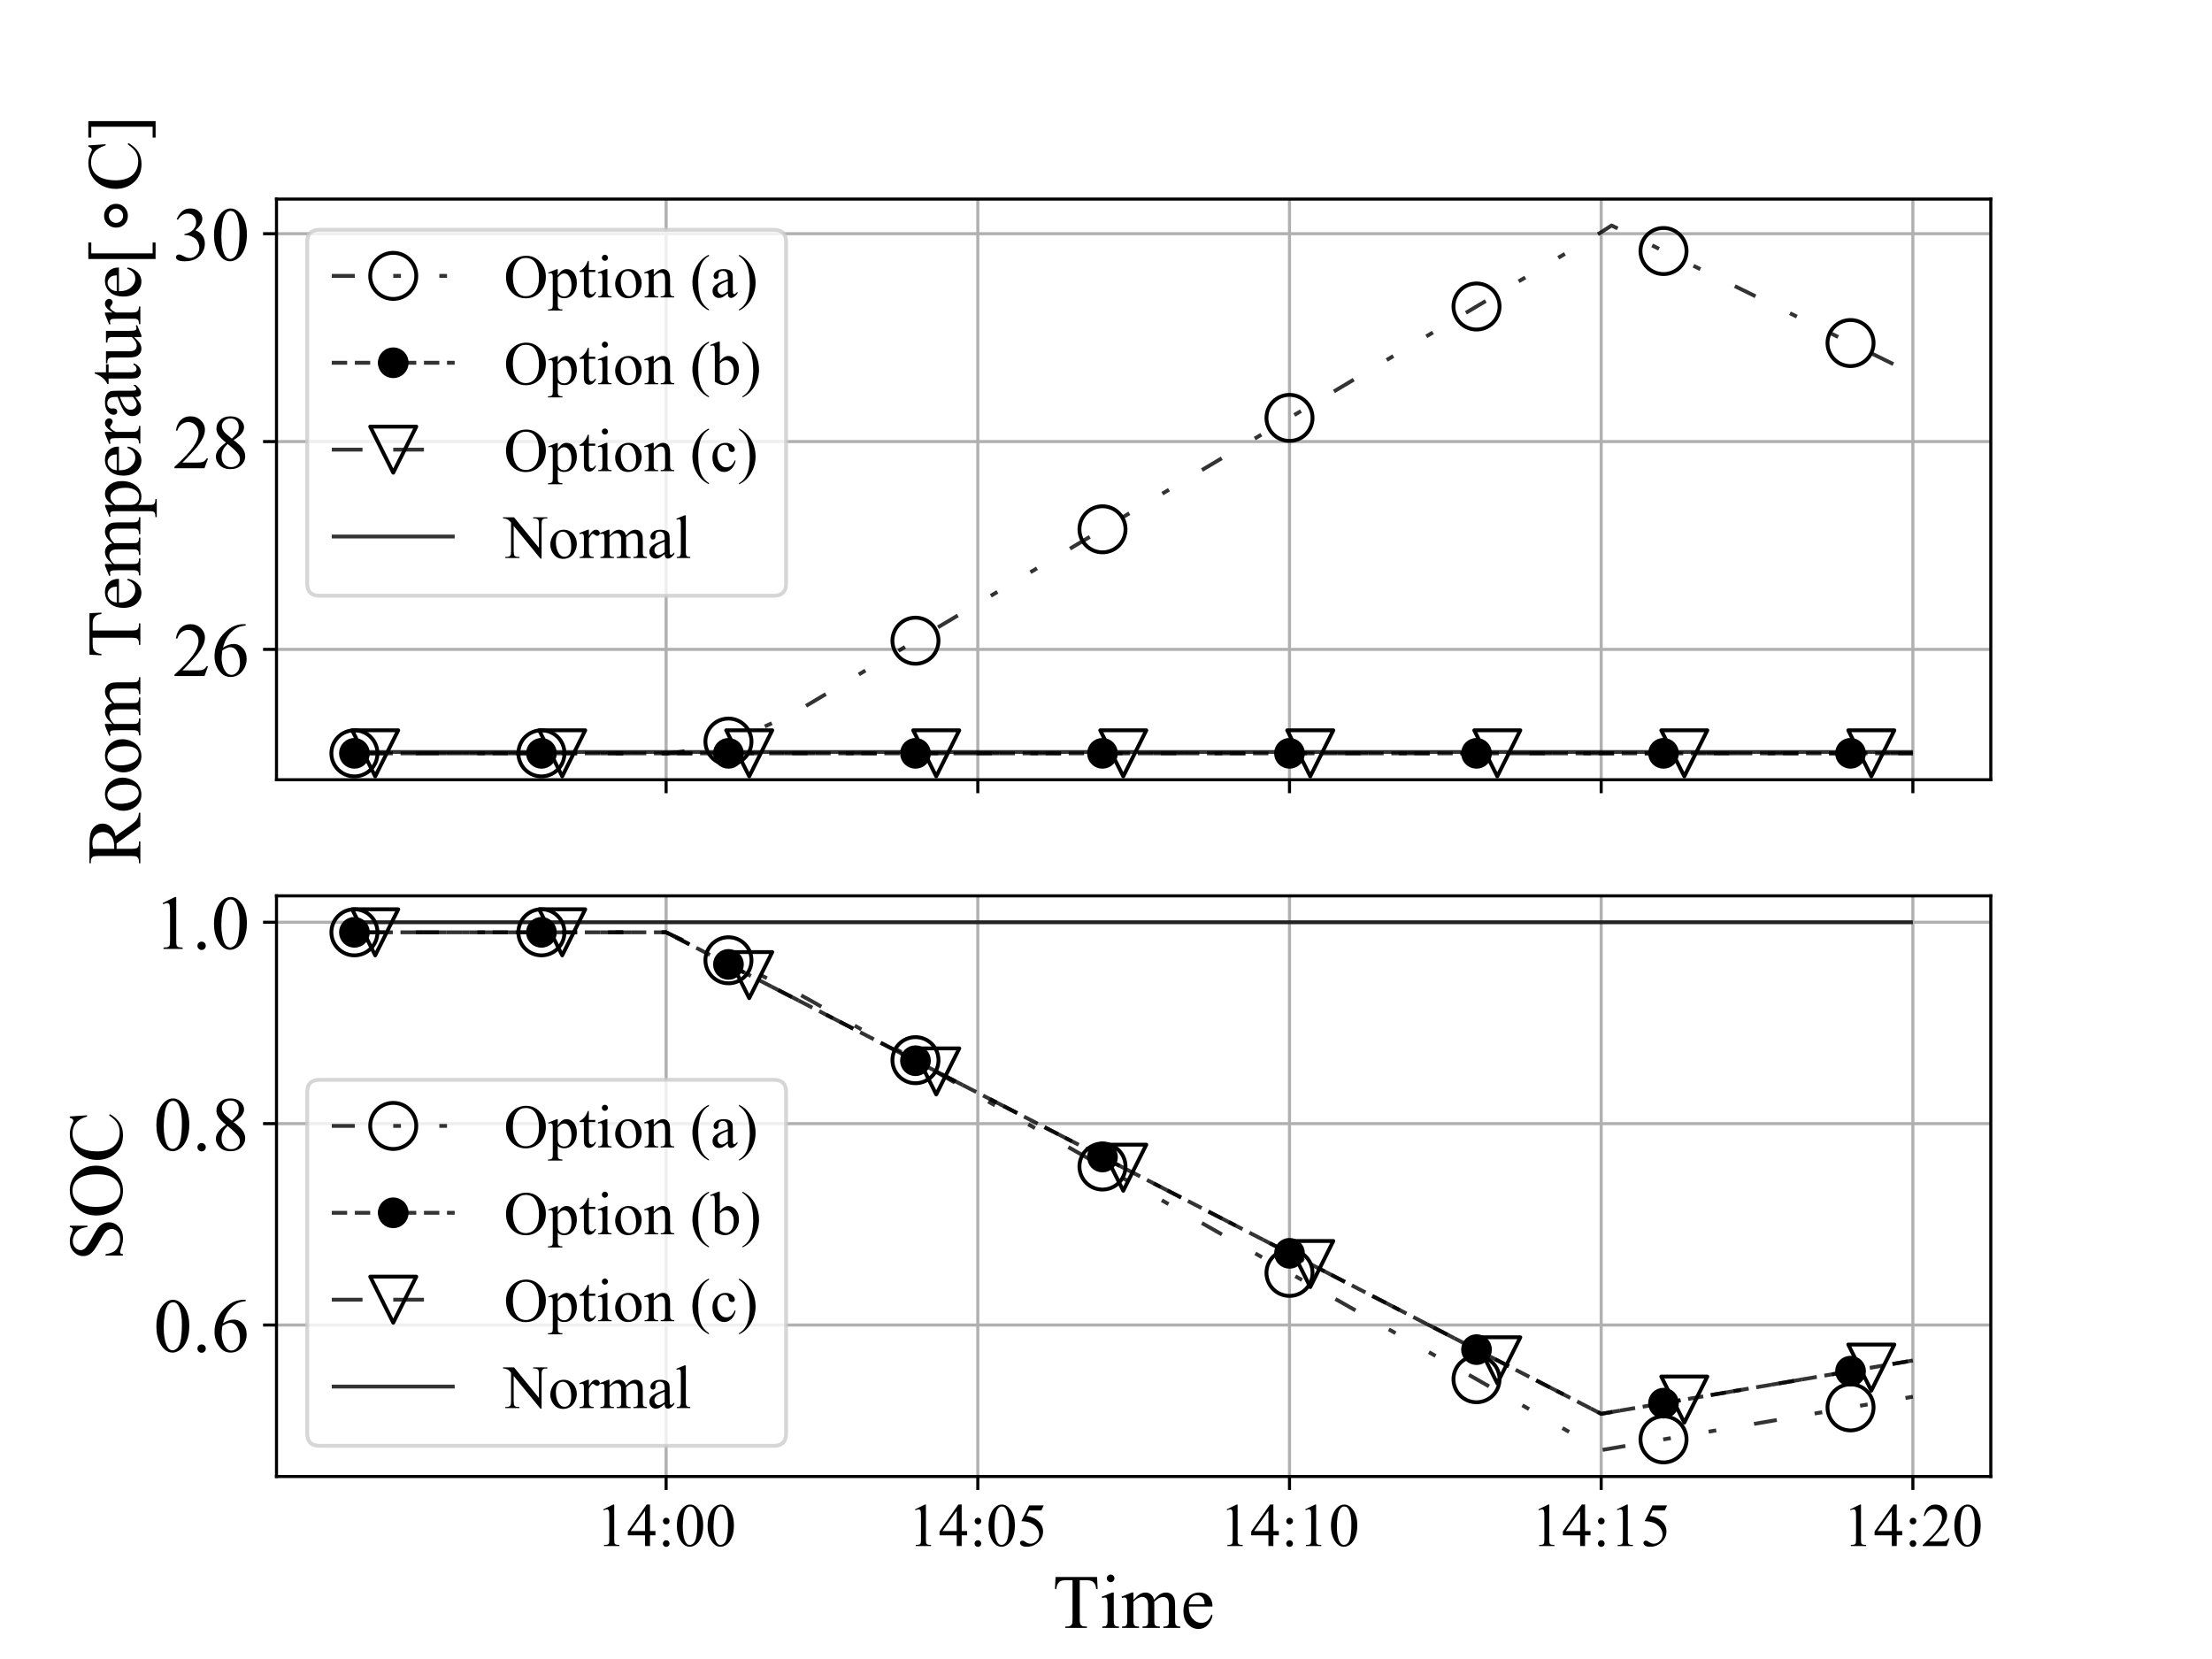 <?xml version="1.0" encoding="utf-8" standalone="no"?>
<!DOCTYPE svg PUBLIC "-//W3C//DTD SVG 1.1//EN"
  "http://www.w3.org/Graphics/SVG/1.1/DTD/svg11.dtd">
<!-- Created with matplotlib (http://matplotlib.org/) -->
<svg height="432pt" version="1.1" viewBox="0 0 576 432" width="576pt" xmlns="http://www.w3.org/2000/svg" xmlns:xlink="http://www.w3.org/1999/xlink">
 <defs>
  <style type="text/css">
*{stroke-linecap:butt;stroke-linejoin:round;}
  </style>
 </defs>
 <g id="figure_1">
  <g id="patch_1">
   <path d="M 0 432 
L 576 432 
L 576 0 
L 0 0 
z
" style="fill:#ffffff;"/>
  </g>
  <g id="axes_1">
   <g id="patch_2">
    <path d="M 72 203.04 
L 518.4 203.04 
L 518.4 51.84 
L 72 51.84 
z
" style="fill:#ffffff;"/>
   </g>
   <g id="matplotlib.axis_1">
    <g id="xtick_1">
     <g id="line2d_1">
      <path clip-path="url(#pa4e030d61c)" d="M 173.455 203.04 
L 173.455 51.84 
" style="fill:none;stroke:#b0b0b0;stroke-linecap:square;stroke-width:0.8;"/>
     </g>
     <g id="line2d_2">
      <defs>
       <path d="M 0 0 
L 0 3.5 
" id="medf271d3ea" style="stroke:#000000;stroke-width:0.8;"/>
      </defs>
      <g>
       <use style="stroke:#000000;stroke-width:0.8;" x="173.455" xlink:href="#medf271d3ea" y="203.04"/>
      </g>
     </g>
    </g>
    <g id="xtick_2">
     <g id="line2d_3">
      <path clip-path="url(#pa4e030d61c)" d="M 254.618 203.04 
L 254.618 51.84 
" style="fill:none;stroke:#b0b0b0;stroke-linecap:square;stroke-width:0.8;"/>
     </g>
     <g id="line2d_4">
      <g>
       <use style="stroke:#000000;stroke-width:0.8;" x="254.618" xlink:href="#medf271d3ea" y="203.04"/>
      </g>
     </g>
    </g>
    <g id="xtick_3">
     <g id="line2d_5">
      <path clip-path="url(#pa4e030d61c)" d="M 335.782 203.04 
L 335.782 51.84 
" style="fill:none;stroke:#b0b0b0;stroke-linecap:square;stroke-width:0.8;"/>
     </g>
     <g id="line2d_6">
      <g>
       <use style="stroke:#000000;stroke-width:0.8;" x="335.782" xlink:href="#medf271d3ea" y="203.04"/>
      </g>
     </g>
    </g>
    <g id="xtick_4">
     <g id="line2d_7">
      <path clip-path="url(#pa4e030d61c)" d="M 416.945 203.04 
L 416.945 51.84 
" style="fill:none;stroke:#b0b0b0;stroke-linecap:square;stroke-width:0.8;"/>
     </g>
     <g id="line2d_8">
      <g>
       <use style="stroke:#000000;stroke-width:0.8;" x="416.945" xlink:href="#medf271d3ea" y="203.04"/>
      </g>
     </g>
    </g>
    <g id="xtick_5">
     <g id="line2d_9">
      <path clip-path="url(#pa4e030d61c)" d="M 498.109 203.04 
L 498.109 51.84 
" style="fill:none;stroke:#b0b0b0;stroke-linecap:square;stroke-width:0.8;"/>
     </g>
     <g id="line2d_10">
      <g>
       <use style="stroke:#000000;stroke-width:0.8;" x="498.109" xlink:href="#medf271d3ea" y="203.04"/>
      </g>
     </g>
    </g>
   </g>
   <g id="matplotlib.axis_2">
    <g id="ytick_1">
     <g id="line2d_11">
      <path clip-path="url(#pa4e030d61c)" d="M 72 169.104 
L 518.4 169.104 
" style="fill:none;stroke:#b0b0b0;stroke-linecap:square;stroke-width:0.8;"/>
     </g>
     <g id="line2d_12">
      <defs>
       <path d="M 0 0 
L -3.5 0 
" id="me76193cc22" style="stroke:#000000;stroke-width:0.8;"/>
      </defs>
      <g>
       <use style="stroke:#000000;stroke-width:0.8;" x="72" xlink:href="#me76193cc22" y="169.104"/>
      </g>
     </g>
     <g id="text_1">
      <!-- 26 -->
      <defs>
       <path d="M 45.844 12.75 
L 41.219 0 
L 2.156 0 
L 2.156 1.812 
Q 19.391 17.531 26.422 27.484 
Q 33.453 37.453 33.453 45.703 
Q 33.453 52 29.594 56.047 
Q 25.734 60.109 20.359 60.109 
Q 15.484 60.109 11.594 57.25 
Q 7.719 54.391 5.859 48.875 
L 4.047 48.875 
Q 5.281 57.906 10.328 62.734 
Q 15.375 67.578 22.953 67.578 
Q 31 67.578 36.391 62.406 
Q 41.797 57.234 41.797 50.203 
Q 41.797 45.172 39.453 40.141 
Q 35.844 32.234 27.734 23.391 
Q 15.578 10.109 12.547 7.375 
L 29.828 7.375 
Q 35.109 7.375 37.234 7.766 
Q 39.359 8.156 41.062 9.344 
Q 42.781 10.547 44.047 12.75 
z
" id="TimesNewRomanPSMT-32"/>
       <path d="M 44.828 67.578 
L 44.828 65.766 
Q 38.375 65.141 34.297 63.203 
Q 30.219 61.281 26.234 57.328 
Q 22.266 53.375 19.656 48.516 
Q 17.047 43.656 15.281 36.969 
Q 22.312 41.797 29.391 41.797 
Q 36.188 41.797 41.156 36.328 
Q 46.141 30.859 46.141 22.266 
Q 46.141 13.969 41.109 7.125 
Q 35.062 -1.172 25.094 -1.172 
Q 18.312 -1.172 13.578 3.328 
Q 4.297 12.062 4.297 25.984 
Q 4.297 34.859 7.859 42.859 
Q 11.422 50.875 18.031 57.078 
Q 24.656 63.281 30.703 65.422 
Q 36.766 67.578 42 67.578 
z
M 14.453 33.406 
Q 13.578 26.812 13.578 22.75 
Q 13.578 18.062 15.312 12.562 
Q 17.047 7.078 20.453 3.859 
Q 22.953 1.562 26.516 1.562 
Q 30.766 1.562 34.109 5.562 
Q 37.453 9.578 37.453 17 
Q 37.453 25.344 34.125 31.438 
Q 30.812 37.547 24.703 37.547 
Q 22.859 37.547 20.734 36.766 
Q 18.609 35.984 14.453 33.406 
" id="TimesNewRomanPSMT-36"/>
      </defs>
      <g transform="translate(45 176.048)scale(0.2 -0.2)">
       <use xlink:href="#TimesNewRomanPSMT-32"/>
       <use x="50" xlink:href="#TimesNewRomanPSMT-36"/>
      </g>
     </g>
    </g>
    <g id="ytick_2">
     <g id="line2d_13">
      <path clip-path="url(#pa4e030d61c)" d="M 72 114.98 
L 518.4 114.98 
" style="fill:none;stroke:#b0b0b0;stroke-linecap:square;stroke-width:0.8;"/>
     </g>
     <g id="line2d_14">
      <g>
       <use style="stroke:#000000;stroke-width:0.8;" x="72" xlink:href="#me76193cc22" y="114.98"/>
      </g>
     </g>
     <g id="text_2">
      <!-- 28 -->
      <defs>
       <path d="M 19.188 33.344 
Q 11.328 39.797 9.047 43.703 
Q 6.781 47.609 6.781 51.812 
Q 6.781 58.25 11.766 62.906 
Q 16.75 67.578 25 67.578 
Q 33.016 67.578 37.891 63.234 
Q 42.781 58.891 42.781 53.328 
Q 42.781 49.609 40.141 45.75 
Q 37.5 41.891 29.156 36.672 
Q 37.75 30.031 40.531 26.219 
Q 44.234 21.234 44.234 15.719 
Q 44.234 8.734 38.906 3.781 
Q 33.594 -1.172 24.953 -1.172 
Q 15.531 -1.172 10.25 4.734 
Q 6.062 9.469 6.062 15.094 
Q 6.062 19.484 9.016 23.797 
Q 11.969 28.125 19.188 33.344 
M 26.859 38.578 
Q 32.719 43.844 34.281 46.891 
Q 35.844 49.953 35.844 53.812 
Q 35.844 58.938 32.953 61.844 
Q 30.078 64.75 25.094 64.75 
Q 20.125 64.75 17 61.859 
Q 13.875 58.984 13.875 55.125 
Q 13.875 52.594 15.156 50.047 
Q 16.453 47.516 18.844 45.219 
z
M 21.484 31.5 
Q 17.438 28.078 15.484 24.047 
Q 13.531 20.016 13.531 15.328 
Q 13.531 9.031 16.969 5.25 
Q 20.406 1.469 25.734 1.469 
Q 31 1.469 34.172 4.438 
Q 37.359 7.422 37.359 11.672 
Q 37.359 15.188 35.5 17.969 
Q 32.031 23.141 21.484 31.5 
" id="TimesNewRomanPSMT-38"/>
      </defs>
      <g transform="translate(45 121.924)scale(0.2 -0.2)">
       <use xlink:href="#TimesNewRomanPSMT-32"/>
       <use x="50" xlink:href="#TimesNewRomanPSMT-38"/>
      </g>
     </g>
    </g>
    <g id="ytick_3">
     <g id="line2d_15">
      <path clip-path="url(#pa4e030d61c)" d="M 72 60.856 
L 518.4 60.856 
" style="fill:none;stroke:#b0b0b0;stroke-linecap:square;stroke-width:0.8;"/>
     </g>
     <g id="line2d_16">
      <g>
       <use style="stroke:#000000;stroke-width:0.8;" x="72" xlink:href="#me76193cc22" y="60.856"/>
      </g>
     </g>
     <g id="text_3">
      <!-- 30 -->
      <defs>
       <path d="M 5.078 53.609 
Q 7.906 60.297 12.219 63.938 
Q 16.547 67.578 23 67.578 
Q 30.953 67.578 35.203 62.406 
Q 38.422 58.547 38.422 54.156 
Q 38.422 46.922 29.344 39.203 
Q 35.453 36.812 38.578 32.375 
Q 41.703 27.938 41.703 21.922 
Q 41.703 13.328 36.234 7.031 
Q 29.109 -1.172 15.578 -1.172 
Q 8.891 -1.172 6.469 0.484 
Q 4.047 2.156 4.047 4.047 
Q 4.047 5.469 5.188 6.547 
Q 6.344 7.625 7.953 7.625 
Q 9.188 7.625 10.453 7.234 
Q 11.281 6.984 14.203 5.438 
Q 17.141 3.906 18.266 3.609 
Q 20.062 3.078 22.125 3.078 
Q 27.094 3.078 30.781 6.938 
Q 34.469 10.797 34.469 16.062 
Q 34.469 19.922 32.766 23.578 
Q 31.5 26.312 29.984 27.734 
Q 27.875 29.688 24.219 31.266 
Q 20.562 32.859 16.75 32.859 
L 15.188 32.859 
L 15.188 34.328 
Q 19.047 34.812 22.922 37.109 
Q 26.812 39.406 28.562 42.625 
Q 30.328 45.844 30.328 49.703 
Q 30.328 54.734 27.172 57.828 
Q 24.031 60.938 19.344 60.938 
Q 11.766 60.938 6.688 52.828 
z
" id="TimesNewRomanPSMT-33"/>
       <path d="M 3.609 32.719 
Q 3.609 44.047 7.031 52.219 
Q 10.453 60.406 16.109 64.406 
Q 20.516 67.578 25.203 67.578 
Q 32.812 67.578 38.875 59.812 
Q 46.438 50.203 46.438 33.734 
Q 46.438 22.219 43.109 14.156 
Q 39.797 6.109 34.641 2.469 
Q 29.5 -1.172 24.703 -1.172 
Q 15.234 -1.172 8.938 10.016 
Q 3.609 19.438 3.609 32.719 
M 13.188 31.5 
Q 13.188 17.828 16.547 9.188 
Q 19.344 1.906 24.859 1.906 
Q 27.484 1.906 30.312 4.266 
Q 33.156 6.641 34.625 12.203 
Q 36.859 20.609 36.859 35.891 
Q 36.859 47.219 34.516 54.781 
Q 32.766 60.406 29.984 62.75 
Q 27.984 64.359 25.141 64.359 
Q 21.828 64.359 19.234 61.375 
Q 15.719 57.328 14.453 48.625 
Q 13.188 39.938 13.188 31.5 
" id="TimesNewRomanPSMT-30"/>
      </defs>
      <g transform="translate(45 67.799)scale(0.2 -0.2)">
       <use xlink:href="#TimesNewRomanPSMT-33"/>
       <use x="50" xlink:href="#TimesNewRomanPSMT-30"/>
      </g>
     </g>
    </g>
    <g id="text_4">
     <!-- Room Temperature[$\circ$C] -->
     <defs>
      <path d="M 67.578 0 
L 49.906 0 
L 27.484 30.953 
Q 25 30.859 23.438 30.859 
Q 22.797 30.859 22.062 30.875 
Q 21.344 30.906 20.562 30.953 
L 20.562 11.719 
Q 20.562 5.469 21.922 3.953 
Q 23.781 1.812 27.484 1.812 
L 30.078 1.812 
L 30.078 0 
L 1.703 0 
L 1.703 1.812 
L 4.203 1.812 
Q 8.406 1.812 10.203 4.547 
Q 11.234 6.062 11.234 11.719 
L 11.234 54.5 
Q 11.234 60.75 9.859 62.25 
Q 7.953 64.406 4.203 64.406 
L 1.703 64.406 
L 1.703 66.219 
L 25.828 66.219 
Q 36.375 66.219 41.375 64.672 
Q 46.391 63.141 49.875 59.016 
Q 53.375 54.891 53.375 49.172 
Q 53.375 43.062 49.391 38.562 
Q 45.406 34.078 37.062 32.234 
L 50.734 13.234 
Q 55.422 6.688 58.781 4.531 
Q 62.156 2.391 67.578 1.812 
z
M 20.562 34.031 
Q 21.484 34.031 22.172 34 
Q 22.859 33.984 23.297 33.984 
Q 32.766 33.984 37.578 38.078 
Q 42.391 42.188 42.391 48.531 
Q 42.391 54.734 38.5 58.609 
Q 34.625 62.5 28.219 62.5 
Q 25.391 62.5 20.562 61.578 
z
" id="TimesNewRomanPSMT-52"/>
      <path d="M 25 46.047 
Q 35.156 46.047 41.312 38.328 
Q 46.531 31.734 46.531 23.188 
Q 46.531 17.188 43.641 11.031 
Q 40.766 4.891 35.719 1.75 
Q 30.672 -1.375 24.469 -1.375 
Q 14.359 -1.375 8.406 6.688 
Q 3.375 13.484 3.375 21.922 
Q 3.375 28.078 6.422 34.156 
Q 9.469 40.234 14.453 43.141 
Q 19.438 46.047 25 46.047 
M 23.484 42.875 
Q 20.906 42.875 18.281 41.328 
Q 15.672 39.797 14.062 35.938 
Q 12.453 32.078 12.453 26.031 
Q 12.453 16.266 16.328 9.172 
Q 20.219 2.094 26.562 2.094 
Q 31.297 2.094 34.375 6 
Q 37.453 9.906 37.453 19.438 
Q 37.453 31.344 32.328 38.188 
Q 28.859 42.875 23.484 42.875 
" id="TimesNewRomanPSMT-6f"/>
      <path d="M 16.406 36.531 
Q 21.297 41.406 22.172 42.141 
Q 24.359 44 26.891 45.016 
Q 29.438 46.047 31.938 46.047 
Q 36.141 46.047 39.156 43.594 
Q 42.188 41.156 43.219 36.531 
Q 48.25 42.391 51.703 44.219 
Q 55.172 46.047 58.844 46.047 
Q 62.406 46.047 65.156 44.219 
Q 67.922 42.391 69.531 38.234 
Q 70.609 35.406 70.609 29.344 
L 70.609 10.109 
Q 70.609 5.906 71.234 4.344 
Q 71.734 3.266 73.047 2.516 
Q 74.359 1.766 77.344 1.766 
L 77.344 0 
L 55.281 0 
L 55.281 1.766 
L 56.203 1.766 
Q 59.078 1.766 60.688 2.875 
Q 61.812 3.656 62.312 5.375 
Q 62.5 6.203 62.5 10.109 
L 62.5 29.344 
Q 62.5 34.812 61.188 37.062 
Q 59.281 40.188 55.078 40.188 
Q 52.484 40.188 49.875 38.891 
Q 47.266 37.594 43.562 34.078 
L 43.453 33.547 
L 43.562 31.453 
L 43.562 10.109 
Q 43.562 5.516 44.062 4.391 
Q 44.578 3.266 45.984 2.516 
Q 47.406 1.766 50.828 1.766 
L 50.828 0 
L 28.219 0 
L 28.219 1.766 
Q 31.938 1.766 33.328 2.641 
Q 34.719 3.516 35.25 5.281 
Q 35.5 6.109 35.5 10.109 
L 35.5 29.344 
Q 35.5 34.812 33.891 37.203 
Q 31.734 40.328 27.875 40.328 
Q 25.25 40.328 22.656 38.922 
Q 18.609 36.766 16.406 34.078 
L 16.406 10.109 
Q 16.406 5.719 17.016 4.391 
Q 17.625 3.078 18.812 2.422 
Q 20.016 1.766 23.688 1.766 
L 23.688 0 
L 1.562 0 
L 1.562 1.766 
Q 4.641 1.766 5.859 2.422 
Q 7.078 3.078 7.703 4.516 
Q 8.344 5.953 8.344 10.109 
L 8.344 27.203 
Q 8.344 34.578 7.906 36.719 
Q 7.562 38.328 6.828 38.938 
Q 6.109 39.547 4.828 39.547 
Q 3.469 39.547 1.562 38.812 
L 0.828 40.578 
L 14.312 46.047 
L 16.406 46.047 
z
" id="TimesNewRomanPSMT-6d"/>
      <path id="TimesNewRomanPSMT-20"/>
      <path d="M 57.859 66.219 
L 58.594 50.688 
L 56.734 50.688 
Q 56.203 54.781 55.281 56.547 
Q 53.766 59.375 51.25 60.719 
Q 48.734 62.062 44.625 62.062 
L 35.297 62.062 
L 35.297 11.469 
Q 35.297 5.375 36.625 3.859 
Q 38.484 1.812 42.328 1.812 
L 44.625 1.812 
L 44.625 0 
L 16.547 0 
L 16.547 1.812 
L 18.891 1.812 
Q 23.094 1.812 24.859 4.344 
Q 25.922 5.906 25.922 11.469 
L 25.922 62.062 
L 17.969 62.062 
Q 13.328 62.062 11.375 61.375 
Q 8.844 60.453 7.031 57.812 
Q 5.219 55.172 4.891 50.688 
L 3.031 50.688 
L 3.812 66.219 
z
" id="TimesNewRomanPSMT-54"/>
      <path d="M 10.641 27.875 
Q 10.594 17.922 15.484 12.25 
Q 20.359 6.594 26.953 6.594 
Q 31.344 6.594 34.594 9 
Q 37.844 11.422 40.047 17.281 
L 41.547 16.312 
Q 40.531 9.625 35.594 4.125 
Q 30.672 -1.375 23.25 -1.375 
Q 15.188 -1.375 9.453 4.906 
Q 3.719 11.188 3.719 21.781 
Q 3.719 33.25 9.594 39.672 
Q 15.484 46.094 24.359 46.094 
Q 31.891 46.094 36.719 41.141 
Q 41.547 36.188 41.547 27.875 
z
M 10.641 30.719 
L 31.344 30.719 
Q 31.109 35.016 30.328 36.766 
Q 29.109 39.5 26.688 41.062 
Q 24.266 42.625 21.625 42.625 
Q 17.578 42.625 14.375 39.469 
Q 11.188 36.328 10.641 30.719 
" id="TimesNewRomanPSMT-65"/>
      <path d="M -0.094 40.281 
L 13.672 45.844 
L 15.531 45.844 
L 15.531 35.406 
Q 19 41.312 22.484 43.672 
Q 25.984 46.047 29.828 46.047 
Q 36.578 46.047 41.062 40.766 
Q 46.578 34.328 46.578 23.969 
Q 46.578 12.406 39.938 4.828 
Q 34.469 -1.375 26.172 -1.375 
Q 22.562 -1.375 19.922 -0.344 
Q 17.969 0.391 15.531 2.594 
L 15.531 -11.031 
Q 15.531 -15.625 16.094 -16.859 
Q 16.656 -18.109 18.047 -18.844 
Q 19.438 -19.578 23.094 -19.578 
L 23.094 -21.391 
L -0.344 -21.391 
L -0.344 -19.578 
L 0.875 -19.578 
Q 3.562 -19.625 5.469 -18.562 
Q 6.391 -18.016 6.906 -16.812 
Q 7.422 -15.625 7.422 -10.75 
L 7.422 31.547 
Q 7.422 35.891 7.031 37.062 
Q 6.641 38.234 5.781 38.812 
Q 4.938 39.406 3.469 39.406 
Q 2.297 39.406 0.484 38.719 
z
M 15.531 32.516 
L 15.531 15.828 
Q 15.531 10.406 15.969 8.688 
Q 16.656 5.859 19.312 3.703 
Q 21.969 1.562 26.031 1.562 
Q 30.906 1.562 33.938 5.375 
Q 37.891 10.359 37.891 19.391 
Q 37.891 29.641 33.406 35.156 
Q 30.281 38.969 25.984 38.969 
Q 23.641 38.969 21.344 37.797 
Q 19.578 36.922 15.531 32.516 
" id="TimesNewRomanPSMT-70"/>
      <path d="M 16.219 46.047 
L 16.219 35.984 
Q 21.828 46.047 27.734 46.047 
Q 30.422 46.047 32.172 44.406 
Q 33.938 42.781 33.938 40.625 
Q 33.938 38.719 32.656 37.391 
Q 31.391 36.078 29.641 36.078 
Q 27.938 36.078 25.812 37.766 
Q 23.688 39.453 22.656 39.453 
Q 21.781 39.453 20.75 38.484 
Q 18.562 36.469 16.219 31.891 
L 16.219 10.453 
Q 16.219 6.734 17.141 4.828 
Q 17.781 3.516 19.391 2.641 
Q 21 1.766 24.031 1.766 
L 24.031 0 
L 1.125 0 
L 1.125 1.766 
Q 4.547 1.766 6.203 2.828 
Q 7.422 3.609 7.906 5.328 
Q 8.156 6.156 8.156 10.062 
L 8.156 27.391 
Q 8.156 35.203 7.828 36.688 
Q 7.516 38.188 6.656 38.859 
Q 5.812 39.547 4.547 39.547 
Q 3.031 39.547 1.125 38.812 
L 0.641 40.578 
L 14.156 46.047 
z
" id="TimesNewRomanPSMT-72"/>
      <path d="M 28.469 6.453 
Q 21.578 1.125 19.828 0.297 
Q 17.188 -0.922 14.203 -0.922 
Q 9.578 -0.922 6.562 2.25 
Q 3.562 5.422 3.562 10.594 
Q 3.562 13.875 5.031 16.266 
Q 7.031 19.578 11.984 22.5 
Q 16.938 25.438 28.469 29.641 
L 28.469 31.391 
Q 28.469 38.094 26.344 40.578 
Q 24.219 43.062 20.172 43.062 
Q 17.094 43.062 15.281 41.406 
Q 13.422 39.75 13.422 37.594 
L 13.531 34.766 
Q 13.531 32.516 12.375 31.297 
Q 11.234 30.078 9.375 30.078 
Q 7.562 30.078 6.422 31.344 
Q 5.281 32.625 5.281 34.812 
Q 5.281 39.016 9.578 42.531 
Q 13.875 46.047 21.625 46.047 
Q 27.594 46.047 31.391 44.047 
Q 34.281 42.531 35.641 39.312 
Q 36.531 37.203 36.531 30.719 
L 36.531 15.531 
Q 36.531 9.125 36.766 7.688 
Q 37.016 6.25 37.578 5.766 
Q 38.141 5.281 38.875 5.281 
Q 39.656 5.281 40.234 5.609 
Q 41.266 6.25 44.188 9.188 
L 44.188 6.453 
Q 38.719 -0.875 33.734 -0.875 
Q 31.344 -0.875 29.922 0.781 
Q 28.516 2.438 28.469 6.453 
M 28.469 9.625 
L 28.469 26.656 
Q 21.094 23.734 18.953 22.516 
Q 15.094 20.359 13.422 18.016 
Q 11.766 15.672 11.766 12.891 
Q 11.766 9.375 13.859 7.047 
Q 15.969 4.734 18.703 4.734 
Q 22.406 4.734 28.469 9.625 
" id="TimesNewRomanPSMT-61"/>
      <path d="M 16.109 59.422 
L 16.109 44.734 
L 26.562 44.734 
L 26.562 41.312 
L 16.109 41.312 
L 16.109 12.312 
Q 16.109 7.953 17.359 6.438 
Q 18.609 4.938 20.562 4.938 
Q 22.172 4.938 23.688 5.938 
Q 25.203 6.938 26.031 8.891 
L 27.938 8.891 
Q 26.219 4.109 23.094 1.688 
Q 19.969 -0.734 16.656 -0.734 
Q 14.406 -0.734 12.25 0.516 
Q 10.109 1.766 9.078 4.078 
Q 8.062 6.391 8.062 11.234 
L 8.062 41.312 
L 0.984 41.312 
L 0.984 42.922 
Q 3.656 44 6.469 46.562 
Q 9.281 49.125 11.469 52.641 
Q 12.594 54.5 14.594 59.422 
z
" id="TimesNewRomanPSMT-74"/>
      <path d="M 42.328 44.734 
L 42.328 17.625 
Q 42.328 9.859 42.688 8.125 
Q 43.062 6.391 43.859 5.703 
Q 44.672 5.031 45.75 5.031 
Q 47.266 5.031 49.172 5.859 
L 49.859 4.156 
L 36.469 -1.375 
L 34.281 -1.375 
L 34.281 8.109 
Q 28.516 1.859 25.484 0.234 
Q 22.469 -1.375 19.094 -1.375 
Q 15.328 -1.375 12.562 0.797 
Q 9.812 2.984 8.734 6.391 
Q 7.672 9.812 7.672 16.062 
L 7.672 36.031 
Q 7.672 39.203 6.984 40.422 
Q 6.297 41.656 4.953 42.312 
Q 3.609 42.969 0.094 42.922 
L 0.094 44.734 
L 15.766 44.734 
L 15.766 14.797 
Q 15.766 8.547 17.938 6.594 
Q 20.125 4.641 23.188 4.641 
Q 25.297 4.641 27.953 5.953 
Q 30.609 7.281 34.281 10.984 
L 34.281 36.328 
Q 34.281 40.141 32.891 41.484 
Q 31.5 42.828 27.094 42.922 
L 27.094 44.734 
z
" id="TimesNewRomanPSMT-75"/>
      <path d="M 29.688 -19.828 
L 8.203 -19.828 
L 8.203 67.719 
L 29.688 67.719 
L 29.688 63.875 
L 15.531 63.875 
L 15.531 -16.016 
L 29.688 -16.016 
z
" id="TimesNewRomanPSMT-5b"/>
      <path d="M 31.25 40.922 
Q 27.344 40.922 24.656 38.203 
Q 21.969 35.5 21.969 31.594 
Q 21.969 27.734 24.656 25.078 
Q 27.344 22.422 31.25 22.422 
Q 35.156 22.422 37.844 25.078 
Q 40.531 27.734 40.531 31.594 
Q 40.531 35.453 37.812 38.188 
Q 35.109 40.922 31.25 40.922 
M 31.25 47.219 
Q 34.375 47.219 37.25 46.016 
Q 40.141 44.828 42.234 42.578 
Q 44.484 40.391 45.609 37.594 
Q 46.734 34.812 46.734 31.594 
Q 46.734 25.156 42.219 20.688 
Q 37.703 16.219 31.156 16.219 
Q 24.562 16.219 20.156 20.609 
Q 15.766 25 15.766 31.594 
Q 15.766 38.141 20.25 42.672 
Q 24.75 47.219 31.25 47.219 
" id="DejaVuSans-2218"/>
      <path d="M 60.203 67.719 
L 61.719 45.219 
L 60.203 45.219 
Q 57.172 55.328 51.562 59.766 
Q 45.953 64.203 38.094 64.203 
Q 31.5 64.203 26.172 60.859 
Q 20.844 57.516 17.797 50.188 
Q 14.75 42.875 14.75 31.984 
Q 14.75 23 17.625 16.406 
Q 20.516 9.812 26.297 6.297 
Q 32.078 2.781 39.5 2.781 
Q 45.953 2.781 50.875 5.531 
Q 55.812 8.297 61.719 16.5 
L 63.234 15.531 
Q 58.25 6.688 51.609 2.578 
Q 44.969 -1.516 35.844 -1.516 
Q 19.391 -1.516 10.359 10.688 
Q 3.609 19.781 3.609 32.078 
Q 3.609 42 8.047 50.297 
Q 12.5 58.594 20.281 63.156 
Q 28.078 67.719 37.312 67.719 
Q 44.484 67.719 51.469 64.203 
Q 53.516 63.141 54.391 63.141 
Q 55.719 63.141 56.688 64.062 
Q 57.953 65.375 58.5 67.719 
z
" id="TimesNewRomanPSMT-43"/>
      <path d="M 3.656 67.719 
L 25.141 67.719 
L 25.141 -19.875 
L 3.656 -19.875 
L 3.656 -16.016 
L 17.828 -16.016 
L 17.828 63.875 
L 3.656 63.875 
z
" id="TimesNewRomanPSMT-5d"/>
     </defs>
     <g transform="translate(36.6 225.14)rotate(-90)scale(0.2 -0.2)">
      <use transform="translate(0 0.281)" xlink:href="#TimesNewRomanPSMT-52"/>
      <use transform="translate(66.699 0.281)" xlink:href="#TimesNewRomanPSMT-6f"/>
      <use transform="translate(116.699 0.281)" xlink:href="#TimesNewRomanPSMT-6f"/>
      <use transform="translate(166.699 0.281)" xlink:href="#TimesNewRomanPSMT-6d"/>
      <use transform="translate(244.482 0.281)" xlink:href="#TimesNewRomanPSMT-20"/>
      <use transform="translate(269.482 0.281)" xlink:href="#TimesNewRomanPSMT-54"/>
      <use transform="translate(330.566 0.281)" xlink:href="#TimesNewRomanPSMT-65"/>
      <use transform="translate(374.951 0.281)" xlink:href="#TimesNewRomanPSMT-6d"/>
      <use transform="translate(452.734 0.281)" xlink:href="#TimesNewRomanPSMT-70"/>
      <use transform="translate(502.734 0.281)" xlink:href="#TimesNewRomanPSMT-65"/>
      <use transform="translate(547.119 0.281)" xlink:href="#TimesNewRomanPSMT-72"/>
      <use transform="translate(580.42 0.281)" xlink:href="#TimesNewRomanPSMT-61"/>
      <use transform="translate(624.805 0.281)" xlink:href="#TimesNewRomanPSMT-74"/>
      <use transform="translate(652.588 0.281)" xlink:href="#TimesNewRomanPSMT-75"/>
      <use transform="translate(702.588 0.281)" xlink:href="#TimesNewRomanPSMT-72"/>
      <use transform="translate(735.889 0.281)" xlink:href="#TimesNewRomanPSMT-65"/>
      <use transform="translate(780.273 0.281)" xlink:href="#TimesNewRomanPSMT-5b"/>
      <use transform="translate(813.574 0.281)" xlink:href="#DejaVuSans-2218"/>
      <use transform="translate(876.172 0.281)" xlink:href="#TimesNewRomanPSMT-43"/>
      <use transform="translate(942.871 0.281)" xlink:href="#TimesNewRomanPSMT-5d"/>
     </g>
    </g>
   </g>
   <g id="line2d_17">
    <path clip-path="url(#pa4e030d61c)" d="M 92.291 196.167 
L 173.455 196.167 
L 176.16 195.922 
L 184.276 194.695 
L 186.982 194.03 
L 189.687 193.108 
L 195.098 190.978 
L 203.215 187.332 
L 205.92 186.045 
L 208.625 184.564 
L 416.945 60.472 
L 419.651 58.713 
L 498.109 97.319 
L 498.109 97.319 
" style="fill:none;opacity:0.8;stroke:#000000;stroke-dasharray:6,10,2,10,2,10;stroke-dashoffset:0;"/>
    <defs>
     <path d="M 0 6 
C 1.591 6 3.117 5.368 4.243 4.243 
C 5.368 3.117 6 1.591 6 0 
C 6 -1.591 5.368 -3.117 4.243 -4.243 
C 3.117 -5.368 1.591 -6 0 -6 
C -1.591 -6 -3.117 -5.368 -4.243 -4.243 
C -5.368 -3.117 -6 -1.591 -6 0 
C -6 1.591 -5.368 3.117 -4.243 4.243 
C -3.117 5.368 -1.591 6 0 6 
z
" id="m7d8674f4dc" style="stroke:#000000;"/>
    </defs>
    <g clip-path="url(#pa4e030d61c)">
     <use style="fill:none;opacity:0.8;stroke:#000000;" x="92.291" xlink:href="#m7d8674f4dc" y="196.167"/>
     <use style="fill:none;opacity:0.8;stroke:#000000;" x="140.989" xlink:href="#m7d8674f4dc" y="196.167"/>
     <use style="fill:none;opacity:0.8;stroke:#000000;" x="189.687" xlink:href="#m7d8674f4dc" y="193.108"/>
     <use style="fill:none;opacity:0.8;stroke:#000000;" x="238.385" xlink:href="#m7d8674f4dc" y="166.836"/>
     <use style="fill:none;opacity:0.8;stroke:#000000;" x="287.084" xlink:href="#m7d8674f4dc" y="137.828"/>
     <use style="fill:none;opacity:0.8;stroke:#000000;" x="335.782" xlink:href="#m7d8674f4dc" y="108.819"/>
     <use style="fill:none;opacity:0.8;stroke:#000000;" x="384.48" xlink:href="#m7d8674f4dc" y="79.811"/>
     <use style="fill:none;opacity:0.8;stroke:#000000;" x="433.178" xlink:href="#m7d8674f4dc" y="65.369"/>
     <use style="fill:none;opacity:0.8;stroke:#000000;" x="481.876" xlink:href="#m7d8674f4dc" y="89.332"/>
    </g>
   </g>
   <g id="line2d_18">
    <path clip-path="url(#pa4e030d61c)" d="M 92.291 196.167 
L 498.109 196.164 
L 498.109 196.164 
" style="fill:none;opacity:0.8;stroke:#000000;stroke-dasharray:4,2;stroke-dashoffset:0;"/>
    <defs>
     <path d="M 0 3.5 
C 0.928 3.5 1.819 3.131 2.475 2.475 
C 3.131 1.819 3.5 0.928 3.5 0 
C 3.5 -0.928 3.131 -1.819 2.475 -2.475 
C 1.819 -3.131 0.928 -3.5 0 -3.5 
C -0.928 -3.5 -1.819 -3.131 -2.475 -2.475 
C -3.131 -1.819 -3.5 -0.928 -3.5 0 
C -3.5 0.928 -3.131 1.819 -2.475 2.475 
C -1.819 3.131 -0.928 3.5 0 3.5 
z
" id="m646e1ed447" style="stroke:#000000;"/>
    </defs>
    <g clip-path="url(#pa4e030d61c)">
     <use style="opacity:0.8;stroke:#000000;" x="92.291" xlink:href="#m646e1ed447" y="196.167"/>
     <use style="opacity:0.8;stroke:#000000;" x="140.989" xlink:href="#m646e1ed447" y="196.167"/>
     <use style="opacity:0.8;stroke:#000000;" x="189.687" xlink:href="#m646e1ed447" y="196.167"/>
     <use style="opacity:0.8;stroke:#000000;" x="238.385" xlink:href="#m646e1ed447" y="196.166"/>
     <use style="opacity:0.8;stroke:#000000;" x="287.084" xlink:href="#m646e1ed447" y="196.166"/>
     <use style="opacity:0.8;stroke:#000000;" x="335.782" xlink:href="#m646e1ed447" y="196.165"/>
     <use style="opacity:0.8;stroke:#000000;" x="384.48" xlink:href="#m646e1ed447" y="196.164"/>
     <use style="opacity:0.8;stroke:#000000;" x="433.178" xlink:href="#m646e1ed447" y="196.164"/>
     <use style="opacity:0.8;stroke:#000000;" x="481.876" xlink:href="#m646e1ed447" y="196.164"/>
    </g>
   </g>
   <g id="line2d_19">
    <path clip-path="url(#pa4e030d61c)" d="M 92.291 196.164 
L 498.109 196.167 
L 498.109 196.167 
" style="fill:none;opacity:0.8;stroke:#000000;stroke-dasharray:8,8;stroke-dashoffset:0;"/>
    <defs>
     <path d="M -0 6 
L 6 -6 
L -6 -6 
z
" id="m188f30a2a1" style="stroke:#000000;stroke-linejoin:miter;"/>
    </defs>
    <g clip-path="url(#pa4e030d61c)">
     <use style="fill:none;opacity:0.8;stroke:#000000;stroke-linejoin:miter;" x="97.702" xlink:href="#m188f30a2a1" y="196.164"/>
     <use style="fill:none;opacity:0.8;stroke:#000000;stroke-linejoin:miter;" x="146.4" xlink:href="#m188f30a2a1" y="196.163"/>
     <use style="fill:none;opacity:0.8;stroke:#000000;stroke-linejoin:miter;" x="195.098" xlink:href="#m188f30a2a1" y="196.163"/>
     <use style="fill:none;opacity:0.8;stroke:#000000;stroke-linejoin:miter;" x="243.796" xlink:href="#m188f30a2a1" y="196.164"/>
     <use style="fill:none;opacity:0.8;stroke:#000000;stroke-linejoin:miter;" x="292.495" xlink:href="#m188f30a2a1" y="196.165"/>
     <use style="fill:none;opacity:0.8;stroke:#000000;stroke-linejoin:miter;" x="341.193" xlink:href="#m188f30a2a1" y="196.165"/>
     <use style="fill:none;opacity:0.8;stroke:#000000;stroke-linejoin:miter;" x="389.891" xlink:href="#m188f30a2a1" y="196.166"/>
     <use style="fill:none;opacity:0.8;stroke:#000000;stroke-linejoin:miter;" x="438.589" xlink:href="#m188f30a2a1" y="196.166"/>
     <use style="fill:none;opacity:0.8;stroke:#000000;stroke-linejoin:miter;" x="487.287" xlink:href="#m188f30a2a1" y="196.167"/>
    </g>
   </g>
   <g id="line2d_20">
    <path clip-path="url(#pa4e030d61c)" d="M 92.291 195.811 
L 498.109 195.811 
L 498.109 195.811 
" style="fill:none;opacity:0.8;stroke:#000000;stroke-dasharray:;stroke-dashoffset:0;"/>
   </g>
   <g id="patch_3">
    <path d="M 72 203.04 
L 72 51.84 
" style="fill:none;stroke:#000000;stroke-linecap:square;stroke-linejoin:miter;stroke-width:0.8;"/>
   </g>
   <g id="patch_4">
    <path d="M 518.4 203.04 
L 518.4 51.84 
" style="fill:none;stroke:#000000;stroke-linecap:square;stroke-linejoin:miter;stroke-width:0.8;"/>
   </g>
   <g id="patch_5">
    <path d="M 72 203.04 
L 518.4 203.04 
" style="fill:none;stroke:#000000;stroke-linecap:square;stroke-linejoin:miter;stroke-width:0.8;"/>
   </g>
   <g id="patch_6">
    <path d="M 72 51.84 
L 518.4 51.84 
" style="fill:none;stroke:#000000;stroke-linecap:square;stroke-linejoin:miter;stroke-width:0.8;"/>
   </g>
   <g id="legend_1">
    <g id="patch_7">
     <path d="M 83.2 155.13 
L 201.5 155.13 
Q 204.7 155.13 204.7 151.93 
L 204.7 63.04 
Q 204.7 59.84 201.5 59.84 
L 83.2 59.84 
Q 80 59.84 80 63.04 
L 80 151.93 
Q 80 155.13 83.2 155.13 
z
" style="fill:#ffffff;opacity:0.8;stroke:#cccccc;stroke-linejoin:miter;"/>
    </g>
    <g id="line2d_21">
     <path d="M 86.4 71.84 
L 118.4 71.84 
" style="fill:none;opacity:0.8;stroke:#000000;stroke-dasharray:6,10,2,10,2,10;stroke-dashoffset:0;"/>
    </g>
    <g id="line2d_22">
     <g>
      <use style="fill:none;opacity:0.8;stroke:#000000;" x="102.4" xlink:href="#m7d8674f4dc" y="71.84"/>
     </g>
    </g>
    <g id="text_5">
     <!-- Option (a) -->
     <defs>
      <path d="M 36.578 67.719 
Q 49.469 67.719 58.906 57.922 
Q 68.359 48.141 68.359 33.5 
Q 68.359 18.406 58.828 8.438 
Q 49.312 -1.516 35.797 -1.516 
Q 22.125 -1.516 12.812 8.203 
Q 3.516 17.922 3.516 33.344 
Q 3.516 49.125 14.266 59.078 
Q 23.578 67.719 36.578 67.719 
M 35.641 64.156 
Q 26.766 64.156 21.391 57.562 
Q 14.703 49.359 14.703 33.547 
Q 14.703 17.328 21.625 8.594 
Q 26.953 1.953 35.688 1.953 
Q 45.016 1.953 51.094 9.219 
Q 57.172 16.5 57.172 32.172 
Q 57.172 49.172 50.484 57.516 
Q 45.125 64.156 35.641 64.156 
" id="TimesNewRomanPSMT-4f"/>
      <path d="M 14.5 69.438 
Q 16.547 69.438 17.984 67.984 
Q 19.438 66.547 19.438 64.5 
Q 19.438 62.453 17.984 60.984 
Q 16.547 59.516 14.5 59.516 
Q 12.453 59.516 10.984 60.984 
Q 9.516 62.453 9.516 64.5 
Q 9.516 66.547 10.953 67.984 
Q 12.406 69.438 14.5 69.438 
M 18.562 46.047 
L 18.562 10.109 
Q 18.562 5.906 19.172 4.516 
Q 19.781 3.125 20.969 2.438 
Q 22.172 1.766 25.344 1.766 
L 25.344 0 
L 3.609 0 
L 3.609 1.766 
Q 6.891 1.766 8 2.391 
Q 9.125 3.031 9.781 4.484 
Q 10.453 5.953 10.453 10.109 
L 10.453 27.344 
Q 10.453 34.625 10.016 36.766 
Q 9.672 38.328 8.938 38.938 
Q 8.203 39.547 6.938 39.547 
Q 5.562 39.547 3.609 38.812 
L 2.938 40.578 
L 16.406 46.047 
z
" id="TimesNewRomanPSMT-69"/>
      <path d="M 16.156 36.578 
Q 24.031 46.047 31.156 46.047 
Q 34.812 46.047 37.453 44.219 
Q 40.094 42.391 41.656 38.188 
Q 42.719 35.25 42.719 29.203 
L 42.719 10.109 
Q 42.719 5.859 43.406 4.344 
Q 43.953 3.125 45.141 2.438 
Q 46.344 1.766 49.562 1.766 
L 49.562 0 
L 27.438 0 
L 27.438 1.766 
L 28.375 1.766 
Q 31.5 1.766 32.734 2.703 
Q 33.984 3.656 34.469 5.516 
Q 34.672 6.25 34.672 10.109 
L 34.672 28.422 
Q 34.672 34.516 33.078 37.281 
Q 31.5 40.047 27.734 40.047 
Q 21.922 40.047 16.156 33.688 
L 16.156 10.109 
Q 16.156 5.562 16.703 4.5 
Q 17.391 3.078 18.578 2.422 
Q 19.781 1.766 23.438 1.766 
L 23.438 0 
L 1.312 0 
L 1.312 1.766 
L 2.297 1.766 
Q 5.719 1.766 6.906 3.484 
Q 8.109 5.219 8.109 10.109 
L 8.109 26.703 
Q 8.109 34.766 7.734 36.516 
Q 7.375 38.281 6.609 38.906 
Q 5.859 39.547 4.594 39.547 
Q 3.219 39.547 1.312 38.812 
L 0.594 40.578 
L 14.062 46.047 
L 16.156 46.047 
z
" id="TimesNewRomanPSMT-6e"/>
      <path d="M 31.062 -19.578 
L 31.062 -21.391 
Q 23.688 -17.672 18.75 -12.703 
Q 11.719 -5.609 7.906 4 
Q 4.109 13.625 4.109 23.969 
Q 4.109 39.109 11.578 51.578 
Q 19.047 64.062 31.062 69.438 
L 31.062 67.391 
Q 25.047 64.062 21.188 58.297 
Q 17.328 52.547 15.422 43.703 
Q 13.531 34.859 13.531 25.25 
Q 13.531 14.797 15.141 6.25 
Q 16.406 -0.484 18.203 -4.562 
Q 20.016 -8.641 23.062 -12.391 
Q 26.125 -16.156 31.062 -19.578 
" id="TimesNewRomanPSMT-28"/>
      <path d="M 2.25 67.391 
L 2.25 69.438 
Q 9.672 65.766 14.594 60.797 
Q 21.578 53.656 25.391 44.062 
Q 29.203 34.469 29.203 24.078 
Q 29.203 8.938 21.75 -3.531 
Q 14.312 -16.016 2.25 -21.391 
L 2.25 -19.578 
Q 8.25 -16.219 12.125 -10.469 
Q 16.016 -4.734 17.891 4.125 
Q 19.781 12.984 19.781 22.609 
Q 19.781 33.016 18.172 41.609 
Q 16.938 48.344 15.109 52.391 
Q 13.281 56.453 10.25 60.203 
Q 7.234 63.969 2.25 67.391 
" id="TimesNewRomanPSMT-29"/>
     </defs>
     <g transform="translate(131.2 77.44)scale(0.16 -0.16)">
      <use xlink:href="#TimesNewRomanPSMT-4f"/>
      <use x="72.217" xlink:href="#TimesNewRomanPSMT-70"/>
      <use x="122.217" xlink:href="#TimesNewRomanPSMT-74"/>
      <use x="150" xlink:href="#TimesNewRomanPSMT-69"/>
      <use x="177.783" xlink:href="#TimesNewRomanPSMT-6f"/>
      <use x="227.783" xlink:href="#TimesNewRomanPSMT-6e"/>
      <use x="277.783" xlink:href="#TimesNewRomanPSMT-20"/>
      <use x="302.783" xlink:href="#TimesNewRomanPSMT-28"/>
      <use x="336.084" xlink:href="#TimesNewRomanPSMT-61"/>
      <use x="380.469" xlink:href="#TimesNewRomanPSMT-29"/>
     </g>
    </g>
    <g id="line2d_23">
     <path d="M 86.4 94.463 
L 118.4 94.463 
" style="fill:none;opacity:0.8;stroke:#000000;stroke-dasharray:4,2;stroke-dashoffset:0;"/>
    </g>
    <g id="line2d_24">
     <g>
      <use style="opacity:0.8;stroke:#000000;" x="102.4" xlink:href="#m646e1ed447" y="94.463"/>
     </g>
    </g>
    <g id="text_6">
     <!-- Option (b) -->
     <defs>
      <path d="M 15.375 37.016 
Q 21.875 46.047 29.391 46.047 
Q 36.281 46.047 41.406 40.156 
Q 46.531 34.281 46.531 24.078 
Q 46.531 12.156 38.625 4.891 
Q 31.844 -1.375 23.484 -1.375 
Q 19.578 -1.375 15.547 0.047 
Q 11.531 1.469 7.328 4.297 
L 7.328 50.641 
Q 7.328 58.25 6.953 60 
Q 6.594 61.766 5.812 62.391 
Q 5.031 63.031 3.859 63.031 
Q 2.484 63.031 0.438 62.25 
L -0.25 63.969 
L 13.188 69.438 
L 15.375 69.438 
z
M 15.375 33.891 
L 15.375 7.125 
Q 17.875 4.688 20.531 3.438 
Q 23.188 2.203 25.984 2.203 
Q 30.422 2.203 34.25 7.078 
Q 38.094 11.969 38.094 21.297 
Q 38.094 29.891 34.25 34.5 
Q 30.422 39.109 25.531 39.109 
Q 22.953 39.109 20.359 37.797 
Q 18.406 36.812 15.375 33.891 
" id="TimesNewRomanPSMT-62"/>
     </defs>
     <g transform="translate(131.2 100.062)scale(0.16 -0.16)">
      <use xlink:href="#TimesNewRomanPSMT-4f"/>
      <use x="72.217" xlink:href="#TimesNewRomanPSMT-70"/>
      <use x="122.217" xlink:href="#TimesNewRomanPSMT-74"/>
      <use x="150" xlink:href="#TimesNewRomanPSMT-69"/>
      <use x="177.783" xlink:href="#TimesNewRomanPSMT-6f"/>
      <use x="227.783" xlink:href="#TimesNewRomanPSMT-6e"/>
      <use x="277.783" xlink:href="#TimesNewRomanPSMT-20"/>
      <use x="302.783" xlink:href="#TimesNewRomanPSMT-28"/>
      <use x="336.084" xlink:href="#TimesNewRomanPSMT-62"/>
      <use x="386.084" xlink:href="#TimesNewRomanPSMT-29"/>
     </g>
    </g>
    <g id="line2d_25">
     <path d="M 86.4 117.085 
L 118.4 117.085 
" style="fill:none;opacity:0.8;stroke:#000000;stroke-dasharray:8,8;stroke-dashoffset:0;"/>
    </g>
    <g id="line2d_26">
     <g>
      <use style="fill:none;opacity:0.8;stroke:#000000;stroke-linejoin:miter;" x="102.4" xlink:href="#m188f30a2a1" y="117.085"/>
     </g>
    </g>
    <g id="text_7">
     <!-- Option (c) -->
     <defs>
      <path d="M 41.109 17 
Q 39.312 8.156 34.031 3.391 
Q 28.766 -1.375 22.359 -1.375 
Q 14.75 -1.375 9.078 5.016 
Q 3.422 11.422 3.422 22.312 
Q 3.422 32.859 9.688 39.453 
Q 15.969 46.047 24.75 46.047 
Q 31.344 46.047 35.594 42.547 
Q 39.844 39.062 39.844 35.297 
Q 39.844 33.453 38.641 32.297 
Q 37.453 31.156 35.297 31.156 
Q 32.422 31.156 30.953 33.016 
Q 30.125 34.031 29.859 36.906 
Q 29.594 39.797 27.875 41.312 
Q 26.172 42.781 23.141 42.781 
Q 18.266 42.781 15.281 39.156 
Q 11.328 34.375 11.328 26.516 
Q 11.328 18.5 15.25 12.375 
Q 19.188 6.25 25.875 6.25 
Q 30.672 6.25 34.469 9.516 
Q 37.156 11.766 39.703 17.672 
z
" id="TimesNewRomanPSMT-63"/>
     </defs>
     <g transform="translate(131.2 122.685)scale(0.16 -0.16)">
      <use xlink:href="#TimesNewRomanPSMT-4f"/>
      <use x="72.217" xlink:href="#TimesNewRomanPSMT-70"/>
      <use x="122.217" xlink:href="#TimesNewRomanPSMT-74"/>
      <use x="150" xlink:href="#TimesNewRomanPSMT-69"/>
      <use x="177.783" xlink:href="#TimesNewRomanPSMT-6f"/>
      <use x="227.783" xlink:href="#TimesNewRomanPSMT-6e"/>
      <use x="277.783" xlink:href="#TimesNewRomanPSMT-20"/>
      <use x="302.783" xlink:href="#TimesNewRomanPSMT-28"/>
      <use x="336.084" xlink:href="#TimesNewRomanPSMT-63"/>
      <use x="380.469" xlink:href="#TimesNewRomanPSMT-29"/>
     </g>
    </g>
    <g id="line2d_27">
     <path d="M 86.4 139.708 
L 118.4 139.708 
" style="fill:none;opacity:0.8;stroke:#000000;stroke-dasharray:;stroke-dashoffset:0;"/>
    </g>
    <g id="line2d_28"/>
    <g id="text_8">
     <!-- Normal -->
     <defs>
      <path d="M -1.312 66.219 
L 16.656 66.219 
L 57.125 16.547 
L 57.125 54.734 
Q 57.125 60.844 55.766 62.359 
Q 53.953 64.406 50.047 64.406 
L 47.75 64.406 
L 47.75 66.219 
L 70.797 66.219 
L 70.797 64.406 
L 68.453 64.406 
Q 64.266 64.406 62.5 61.859 
Q 61.422 60.297 61.422 54.734 
L 61.422 -1.078 
L 59.672 -1.078 
L 16.016 52.25 
L 16.016 11.469 
Q 16.016 5.375 17.328 3.859 
Q 19.188 1.812 23.047 1.812 
L 25.391 1.812 
L 25.391 0 
L 2.344 0 
L 2.344 1.812 
L 4.641 1.812 
Q 8.891 1.812 10.641 4.344 
Q 11.719 5.906 11.719 11.469 
L 11.719 57.516 
Q 8.844 60.891 7.344 61.953 
Q 5.859 63.031 2.984 63.969 
Q 1.562 64.406 -1.312 64.406 
z
" id="TimesNewRomanPSMT-4e"/>
      <path d="M 18.5 69.438 
L 18.5 10.109 
Q 18.5 5.906 19.109 4.531 
Q 19.734 3.172 21 2.469 
Q 22.266 1.766 25.734 1.766 
L 25.734 0 
L 3.812 0 
L 3.812 1.766 
Q 6.891 1.766 8 2.391 
Q 9.125 3.031 9.766 4.484 
Q 10.406 5.953 10.406 10.109 
L 10.406 50.734 
Q 10.406 58.297 10.062 60.031 
Q 9.719 61.766 8.953 62.391 
Q 8.203 63.031 7.031 63.031 
Q 5.766 63.031 3.812 62.25 
L 2.984 63.969 
L 16.312 69.438 
z
" id="TimesNewRomanPSMT-6c"/>
     </defs>
     <g transform="translate(131.2 145.308)scale(0.16 -0.16)">
      <use xlink:href="#TimesNewRomanPSMT-4e"/>
      <use x="72.217" xlink:href="#TimesNewRomanPSMT-6f"/>
      <use x="122.217" xlink:href="#TimesNewRomanPSMT-72"/>
      <use x="155.518" xlink:href="#TimesNewRomanPSMT-6d"/>
      <use x="233.301" xlink:href="#TimesNewRomanPSMT-61"/>
      <use x="277.686" xlink:href="#TimesNewRomanPSMT-6c"/>
     </g>
    </g>
   </g>
  </g>
  <g id="axes_2">
   <g id="patch_8">
    <path d="M 72 384.48 
L 518.4 384.48 
L 518.4 233.28 
L 72 233.28 
z
" style="fill:#ffffff;"/>
   </g>
   <g id="matplotlib.axis_3">
    <g id="xtick_6">
     <g id="line2d_29">
      <path clip-path="url(#p76f984eccb)" d="M 173.455 384.48 
L 173.455 233.28 
" style="fill:none;stroke:#b0b0b0;stroke-linecap:square;stroke-width:0.8;"/>
     </g>
     <g id="line2d_30">
      <g>
       <use style="stroke:#000000;stroke-width:0.8;" x="173.455" xlink:href="#medf271d3ea" y="384.48"/>
      </g>
     </g>
     <g id="text_9">
      <!-- 14:00 -->
      <defs>
       <path d="M 11.719 59.719 
L 27.828 67.578 
L 29.438 67.578 
L 29.438 11.672 
Q 29.438 6.109 29.906 4.734 
Q 30.375 3.375 31.828 2.641 
Q 33.297 1.906 37.797 1.812 
L 37.797 0 
L 12.891 0 
L 12.891 1.812 
Q 17.578 1.906 18.938 2.609 
Q 20.312 3.328 20.844 4.516 
Q 21.391 5.719 21.391 11.672 
L 21.391 47.406 
Q 21.391 54.641 20.906 56.688 
Q 20.562 58.25 19.656 58.984 
Q 18.75 59.719 17.484 59.719 
Q 15.672 59.719 12.453 58.203 
z
" id="TimesNewRomanPSMT-31"/>
       <path d="M 46.531 24.422 
L 46.531 17.484 
L 37.641 17.484 
L 37.641 0 
L 29.594 0 
L 29.594 17.484 
L 1.562 17.484 
L 1.562 23.734 
L 32.281 67.578 
L 37.641 67.578 
L 37.641 24.422 
z
M 29.594 24.422 
L 29.594 57.281 
L 6.344 24.422 
z
" id="TimesNewRomanPSMT-34"/>
       <path d="M 14.109 46.094 
Q 16.359 46.094 17.938 44.5 
Q 19.531 42.922 19.531 40.672 
Q 19.531 38.422 17.938 36.828 
Q 16.359 35.25 14.109 35.25 
Q 11.859 35.25 10.266 36.828 
Q 8.688 38.422 8.688 40.672 
Q 8.688 42.922 10.266 44.5 
Q 11.859 46.094 14.109 46.094 
M 14.016 9.516 
Q 16.312 9.516 17.891 7.906 
Q 19.484 6.297 19.484 4.047 
Q 19.484 1.812 17.875 0.219 
Q 16.266 -1.375 14.016 -1.375 
Q 11.766 -1.375 10.172 0.219 
Q 8.594 1.812 8.594 4.047 
Q 8.594 6.297 10.172 7.906 
Q 11.766 9.516 14.016 9.516 
" id="TimesNewRomanPSMT-3a"/>
      </defs>
      <g transform="translate(155.232 402.59)scale(0.16 -0.16)">
       <use xlink:href="#TimesNewRomanPSMT-31"/>
       <use x="50" xlink:href="#TimesNewRomanPSMT-34"/>
       <use x="100" xlink:href="#TimesNewRomanPSMT-3a"/>
       <use x="127.783" xlink:href="#TimesNewRomanPSMT-30"/>
       <use x="177.783" xlink:href="#TimesNewRomanPSMT-30"/>
      </g>
     </g>
    </g>
    <g id="xtick_7">
     <g id="line2d_31">
      <path clip-path="url(#p76f984eccb)" d="M 254.618 384.48 
L 254.618 233.28 
" style="fill:none;stroke:#b0b0b0;stroke-linecap:square;stroke-width:0.8;"/>
     </g>
     <g id="line2d_32">
      <g>
       <use style="stroke:#000000;stroke-width:0.8;" x="254.618" xlink:href="#medf271d3ea" y="384.48"/>
      </g>
     </g>
     <g id="text_10">
      <!-- 14:05 -->
      <defs>
       <path d="M 43.406 66.219 
L 39.594 57.906 
L 19.672 57.906 
L 15.328 49.031 
Q 28.266 47.125 35.844 39.406 
Q 42.328 32.766 42.328 23.781 
Q 42.328 18.562 40.203 14.109 
Q 38.094 9.672 34.859 6.547 
Q 31.641 3.422 27.688 1.516 
Q 22.078 -1.172 16.156 -1.172 
Q 10.203 -1.172 7.484 0.844 
Q 4.781 2.875 4.781 5.328 
Q 4.781 6.688 5.906 7.734 
Q 7.031 8.797 8.734 8.797 
Q 10.016 8.797 10.969 8.406 
Q 11.922 8.016 14.203 6.391 
Q 17.875 3.859 21.625 3.859 
Q 27.344 3.859 31.656 8.172 
Q 35.984 12.5 35.984 18.703 
Q 35.984 24.703 32.125 29.906 
Q 28.266 35.109 21.484 37.938 
Q 16.156 40.141 6.984 40.484 
L 19.672 66.219 
z
" id="TimesNewRomanPSMT-35"/>
      </defs>
      <g transform="translate(236.396 402.59)scale(0.16 -0.16)">
       <use xlink:href="#TimesNewRomanPSMT-31"/>
       <use x="50" xlink:href="#TimesNewRomanPSMT-34"/>
       <use x="100" xlink:href="#TimesNewRomanPSMT-3a"/>
       <use x="127.783" xlink:href="#TimesNewRomanPSMT-30"/>
       <use x="177.783" xlink:href="#TimesNewRomanPSMT-35"/>
      </g>
     </g>
    </g>
    <g id="xtick_8">
     <g id="line2d_33">
      <path clip-path="url(#p76f984eccb)" d="M 335.782 384.48 
L 335.782 233.28 
" style="fill:none;stroke:#b0b0b0;stroke-linecap:square;stroke-width:0.8;"/>
     </g>
     <g id="line2d_34">
      <g>
       <use style="stroke:#000000;stroke-width:0.8;" x="335.782" xlink:href="#medf271d3ea" y="384.48"/>
      </g>
     </g>
     <g id="text_11">
      <!-- 14:10 -->
      <g transform="translate(317.559 402.59)scale(0.16 -0.16)">
       <use xlink:href="#TimesNewRomanPSMT-31"/>
       <use x="50" xlink:href="#TimesNewRomanPSMT-34"/>
       <use x="100" xlink:href="#TimesNewRomanPSMT-3a"/>
       <use x="127.783" xlink:href="#TimesNewRomanPSMT-31"/>
       <use x="177.783" xlink:href="#TimesNewRomanPSMT-30"/>
      </g>
     </g>
    </g>
    <g id="xtick_9">
     <g id="line2d_35">
      <path clip-path="url(#p76f984eccb)" d="M 416.945 384.48 
L 416.945 233.28 
" style="fill:none;stroke:#b0b0b0;stroke-linecap:square;stroke-width:0.8;"/>
     </g>
     <g id="line2d_36">
      <g>
       <use style="stroke:#000000;stroke-width:0.8;" x="416.945" xlink:href="#medf271d3ea" y="384.48"/>
      </g>
     </g>
     <g id="text_12">
      <!-- 14:15 -->
      <g transform="translate(398.723 402.59)scale(0.16 -0.16)">
       <use xlink:href="#TimesNewRomanPSMT-31"/>
       <use x="50" xlink:href="#TimesNewRomanPSMT-34"/>
       <use x="100" xlink:href="#TimesNewRomanPSMT-3a"/>
       <use x="127.783" xlink:href="#TimesNewRomanPSMT-31"/>
       <use x="177.783" xlink:href="#TimesNewRomanPSMT-35"/>
      </g>
     </g>
    </g>
    <g id="xtick_10">
     <g id="line2d_37">
      <path clip-path="url(#p76f984eccb)" d="M 498.109 384.48 
L 498.109 233.28 
" style="fill:none;stroke:#b0b0b0;stroke-linecap:square;stroke-width:0.8;"/>
     </g>
     <g id="line2d_38">
      <g>
       <use style="stroke:#000000;stroke-width:0.8;" x="498.109" xlink:href="#medf271d3ea" y="384.48"/>
      </g>
     </g>
     <g id="text_13">
      <!-- 14:20 -->
      <g transform="translate(479.887 402.59)scale(0.16 -0.16)">
       <use xlink:href="#TimesNewRomanPSMT-31"/>
       <use x="50" xlink:href="#TimesNewRomanPSMT-34"/>
       <use x="100" xlink:href="#TimesNewRomanPSMT-3a"/>
       <use x="127.783" xlink:href="#TimesNewRomanPSMT-32"/>
       <use x="177.783" xlink:href="#TimesNewRomanPSMT-30"/>
      </g>
     </g>
    </g>
    <g id="text_14">
     <!-- Time -->
     <g transform="translate(274.102 423.9)scale(0.2 -0.2)">
      <use xlink:href="#TimesNewRomanPSMT-54"/>
      <use x="61.037" xlink:href="#TimesNewRomanPSMT-69"/>
      <use x="88.82" xlink:href="#TimesNewRomanPSMT-6d"/>
      <use x="166.604" xlink:href="#TimesNewRomanPSMT-65"/>
     </g>
    </g>
   </g>
   <g id="matplotlib.axis_4">
    <g id="ytick_4">
     <g id="line2d_39">
      <path clip-path="url(#p76f984eccb)" d="M 72 345.036 
L 518.4 345.036 
" style="fill:none;stroke:#b0b0b0;stroke-linecap:square;stroke-width:0.8;"/>
     </g>
     <g id="line2d_40">
      <g>
       <use style="stroke:#000000;stroke-width:0.8;" x="72" xlink:href="#me76193cc22" y="345.036"/>
      </g>
     </g>
     <g id="text_15">
      <!-- 0.6 -->
      <defs>
       <path d="M 12.5 9.469 
Q 14.797 9.469 16.359 7.875 
Q 17.922 6.297 17.922 4.047 
Q 17.922 1.812 16.328 0.219 
Q 14.75 -1.375 12.5 -1.375 
Q 10.25 -1.375 8.656 0.219 
Q 7.078 1.812 7.078 4.047 
Q 7.078 6.344 8.656 7.906 
Q 10.25 9.469 12.5 9.469 
" id="TimesNewRomanPSMT-2e"/>
      </defs>
      <g transform="translate(40 351.979)scale(0.2 -0.2)">
       <use xlink:href="#TimesNewRomanPSMT-30"/>
       <use x="50" xlink:href="#TimesNewRomanPSMT-2e"/>
       <use x="75" xlink:href="#TimesNewRomanPSMT-36"/>
      </g>
     </g>
    </g>
    <g id="ytick_5">
     <g id="line2d_41">
      <path clip-path="url(#p76f984eccb)" d="M 72 292.594 
L 518.4 292.594 
" style="fill:none;stroke:#b0b0b0;stroke-linecap:square;stroke-width:0.8;"/>
     </g>
     <g id="line2d_42">
      <g>
       <use style="stroke:#000000;stroke-width:0.8;" x="72" xlink:href="#me76193cc22" y="292.594"/>
      </g>
     </g>
     <g id="text_16">
      <!-- 0.8 -->
      <g transform="translate(40 299.538)scale(0.2 -0.2)">
       <use xlink:href="#TimesNewRomanPSMT-30"/>
       <use x="50" xlink:href="#TimesNewRomanPSMT-2e"/>
       <use x="75" xlink:href="#TimesNewRomanPSMT-38"/>
      </g>
     </g>
    </g>
    <g id="ytick_6">
     <g id="line2d_43">
      <path clip-path="url(#p76f984eccb)" d="M 72 240.153 
L 518.4 240.153 
" style="fill:none;stroke:#b0b0b0;stroke-linecap:square;stroke-width:0.8;"/>
     </g>
     <g id="line2d_44">
      <g>
       <use style="stroke:#000000;stroke-width:0.8;" x="72" xlink:href="#me76193cc22" y="240.153"/>
      </g>
     </g>
     <g id="text_17">
      <!-- 1.0 -->
      <g transform="translate(40 247.096)scale(0.2 -0.2)">
       <use xlink:href="#TimesNewRomanPSMT-31"/>
       <use x="50" xlink:href="#TimesNewRomanPSMT-2e"/>
       <use x="75" xlink:href="#TimesNewRomanPSMT-30"/>
      </g>
     </g>
    </g>
    <g id="text_18">
     <!-- SOC -->
     <defs>
      <path d="M 45.844 67.719 
L 45.844 44.828 
L 44.047 44.828 
Q 43.172 51.422 40.891 55.328 
Q 38.625 59.234 34.422 61.516 
Q 30.219 63.812 25.734 63.812 
Q 20.656 63.812 17.328 60.719 
Q 14.016 57.625 14.016 53.656 
Q 14.016 50.641 16.109 48.141 
Q 19.141 44.484 30.516 38.375 
Q 39.797 33.406 43.188 30.734 
Q 46.578 28.078 48.406 24.453 
Q 50.25 20.844 50.25 16.891 
Q 50.25 9.375 44.406 3.922 
Q 38.578 -1.516 29.391 -1.516 
Q 26.516 -1.516 23.969 -1.078 
Q 22.469 -0.828 17.703 0.703 
Q 12.938 2.25 11.672 2.25 
Q 10.453 2.25 9.734 1.516 
Q 9.031 0.781 8.688 -1.516 
L 6.891 -1.516 
L 6.891 21.188 
L 8.688 21.188 
Q 9.969 14.062 12.109 10.516 
Q 14.266 6.984 18.672 4.641 
Q 23.094 2.297 28.375 2.297 
Q 34.469 2.297 38 5.516 
Q 41.547 8.734 41.547 13.141 
Q 41.547 15.578 40.203 18.062 
Q 38.875 20.562 36.031 22.703 
Q 34.125 24.172 25.625 28.922 
Q 17.141 33.688 13.547 36.516 
Q 9.969 39.359 8.109 42.766 
Q 6.25 46.188 6.25 50.297 
Q 6.25 57.422 11.719 62.562 
Q 17.188 67.719 25.641 67.719 
Q 30.906 67.719 36.812 65.141 
Q 39.547 63.922 40.672 63.922 
Q 41.938 63.922 42.75 64.672 
Q 43.562 65.438 44.047 67.719 
z
" id="TimesNewRomanPSMT-53"/>
     </defs>
     <g transform="translate(31.722 328.333)rotate(-90)scale(0.2 -0.2)">
      <use xlink:href="#TimesNewRomanPSMT-53"/>
      <use x="55.615" xlink:href="#TimesNewRomanPSMT-4f"/>
      <use x="127.832" xlink:href="#TimesNewRomanPSMT-43"/>
     </g>
    </g>
   </g>
   <g id="line2d_45">
    <path clip-path="url(#p76f984eccb)" d="M 92.291 242.775 
L 173.455 242.775 
L 178.865 245.302 
L 197.804 253.812 
L 205.92 257.696 
L 211.331 260.682 
L 416.945 377.607 
L 435.884 374.35 
L 498.109 363.703 
L 498.109 363.703 
" style="fill:none;opacity:0.8;stroke:#000000;stroke-dasharray:6,10,2,10,2,10;stroke-dashoffset:0;"/>
    <g clip-path="url(#p76f984eccb)">
     <use style="fill:none;opacity:0.8;stroke:#000000;" x="92.291" xlink:href="#m7d8674f4dc" y="242.775"/>
     <use style="fill:none;opacity:0.8;stroke:#000000;" x="140.989" xlink:href="#m7d8674f4dc" y="242.775"/>
     <use style="fill:none;opacity:0.8;stroke:#000000;" x="189.687" xlink:href="#m7d8674f4dc" y="250.054"/>
     <use style="fill:none;opacity:0.8;stroke:#000000;" x="238.385" xlink:href="#m7d8674f4dc" y="276.066"/>
     <use style="fill:none;opacity:0.8;stroke:#000000;" x="287.084" xlink:href="#m7d8674f4dc" y="303.759"/>
     <use style="fill:none;opacity:0.8;stroke:#000000;" x="335.782" xlink:href="#m7d8674f4dc" y="331.452"/>
     <use style="fill:none;opacity:0.8;stroke:#000000;" x="384.48" xlink:href="#m7d8674f4dc" y="359.145"/>
     <use style="fill:none;opacity:0.8;stroke:#000000;" x="433.178" xlink:href="#m7d8674f4dc" y="374.813"/>
     <use style="fill:none;opacity:0.8;stroke:#000000;" x="481.876" xlink:href="#m7d8674f4dc" y="366.48"/>
    </g>
   </g>
   <g id="line2d_46">
    <path clip-path="url(#p76f984eccb)" d="M 92.291 242.775 
L 173.455 242.775 
L 416.945 368.156 
L 498.109 354.265 
L 498.109 354.265 
" style="fill:none;opacity:0.8;stroke:#000000;stroke-dasharray:4,2;stroke-dashoffset:0;"/>
    <g clip-path="url(#p76f984eccb)">
     <use style="opacity:0.8;stroke:#000000;" x="92.291" xlink:href="#m646e1ed447" y="242.775"/>
     <use style="opacity:0.8;stroke:#000000;" x="140.989" xlink:href="#m646e1ed447" y="242.775"/>
     <use style="opacity:0.8;stroke:#000000;" x="189.687" xlink:href="#m646e1ed447" y="251.134"/>
     <use style="opacity:0.8;stroke:#000000;" x="238.385" xlink:href="#m646e1ed447" y="276.21"/>
     <use style="opacity:0.8;stroke:#000000;" x="287.084" xlink:href="#m646e1ed447" y="301.286"/>
     <use style="opacity:0.8;stroke:#000000;" x="335.782" xlink:href="#m646e1ed447" y="326.362"/>
     <use style="opacity:0.8;stroke:#000000;" x="384.48" xlink:href="#m646e1ed447" y="351.438"/>
     <use style="opacity:0.8;stroke:#000000;" x="433.178" xlink:href="#m646e1ed447" y="365.378"/>
     <use style="opacity:0.8;stroke:#000000;" x="481.876" xlink:href="#m646e1ed447" y="357.044"/>
    </g>
   </g>
   <g id="line2d_47">
    <path clip-path="url(#p76f984eccb)" d="M 92.291 242.775 
L 173.455 242.775 
L 416.945 368.156 
L 498.109 354.266 
L 498.109 354.266 
" style="fill:none;opacity:0.8;stroke:#000000;stroke-dasharray:8,8;stroke-dashoffset:0;"/>
    <g clip-path="url(#p76f984eccb)">
     <use style="fill:none;opacity:0.8;stroke:#000000;stroke-linejoin:miter;" x="97.702" xlink:href="#m188f30a2a1" y="242.775"/>
     <use style="fill:none;opacity:0.8;stroke:#000000;stroke-linejoin:miter;" x="146.4" xlink:href="#m188f30a2a1" y="242.775"/>
     <use style="fill:none;opacity:0.8;stroke:#000000;stroke-linejoin:miter;" x="195.098" xlink:href="#m188f30a2a1" y="253.92"/>
     <use style="fill:none;opacity:0.8;stroke:#000000;stroke-linejoin:miter;" x="243.796" xlink:href="#m188f30a2a1" y="278.996"/>
     <use style="fill:none;opacity:0.8;stroke:#000000;stroke-linejoin:miter;" x="292.495" xlink:href="#m188f30a2a1" y="304.072"/>
     <use style="fill:none;opacity:0.8;stroke:#000000;stroke-linejoin:miter;" x="341.193" xlink:href="#m188f30a2a1" y="329.149"/>
     <use style="fill:none;opacity:0.8;stroke:#000000;stroke-linejoin:miter;" x="389.891" xlink:href="#m188f30a2a1" y="354.225"/>
     <use style="fill:none;opacity:0.8;stroke:#000000;stroke-linejoin:miter;" x="438.589" xlink:href="#m188f30a2a1" y="364.452"/>
     <use style="fill:none;opacity:0.8;stroke:#000000;stroke-linejoin:miter;" x="487.287" xlink:href="#m188f30a2a1" y="356.118"/>
    </g>
   </g>
   <g id="line2d_48">
    <path clip-path="url(#p76f984eccb)" d="M 92.291 240.153 
L 498.109 240.153 
L 498.109 240.153 
" style="fill:none;opacity:0.8;stroke:#000000;stroke-dasharray:;stroke-dashoffset:0;"/>
   </g>
   <g id="patch_9">
    <path d="M 72 384.48 
L 72 233.28 
" style="fill:none;stroke:#000000;stroke-linecap:square;stroke-linejoin:miter;stroke-width:0.8;"/>
   </g>
   <g id="patch_10">
    <path d="M 518.4 384.48 
L 518.4 233.28 
" style="fill:none;stroke:#000000;stroke-linecap:square;stroke-linejoin:miter;stroke-width:0.8;"/>
   </g>
   <g id="patch_11">
    <path d="M 72 384.48 
L 518.4 384.48 
" style="fill:none;stroke:#000000;stroke-linecap:square;stroke-linejoin:miter;stroke-width:0.8;"/>
   </g>
   <g id="patch_12">
    <path d="M 72 233.28 
L 518.4 233.28 
" style="fill:none;stroke:#000000;stroke-linecap:square;stroke-linejoin:miter;stroke-width:0.8;"/>
   </g>
   <g id="legend_2">
    <g id="patch_13">
     <path d="M 83.2 376.48 
L 201.5 376.48 
Q 204.7 376.48 204.7 373.28 
L 204.7 284.39 
Q 204.7 281.19 201.5 281.19 
L 83.2 281.19 
Q 80 281.19 80 284.39 
L 80 373.28 
Q 80 376.48 83.2 376.48 
z
" style="fill:#ffffff;opacity:0.8;stroke:#cccccc;stroke-linejoin:miter;"/>
    </g>
    <g id="line2d_49">
     <path d="M 86.4 293.19 
L 118.4 293.19 
" style="fill:none;opacity:0.8;stroke:#000000;stroke-dasharray:6,10,2,10,2,10;stroke-dashoffset:0;"/>
    </g>
    <g id="line2d_50">
     <g>
      <use style="fill:none;opacity:0.8;stroke:#000000;" x="102.4" xlink:href="#m7d8674f4dc" y="293.19"/>
     </g>
    </g>
    <g id="text_19">
     <!-- Option (a) -->
     <g transform="translate(131.2 298.79)scale(0.16 -0.16)">
      <use xlink:href="#TimesNewRomanPSMT-4f"/>
      <use x="72.217" xlink:href="#TimesNewRomanPSMT-70"/>
      <use x="122.217" xlink:href="#TimesNewRomanPSMT-74"/>
      <use x="150" xlink:href="#TimesNewRomanPSMT-69"/>
      <use x="177.783" xlink:href="#TimesNewRomanPSMT-6f"/>
      <use x="227.783" xlink:href="#TimesNewRomanPSMT-6e"/>
      <use x="277.783" xlink:href="#TimesNewRomanPSMT-20"/>
      <use x="302.783" xlink:href="#TimesNewRomanPSMT-28"/>
      <use x="336.084" xlink:href="#TimesNewRomanPSMT-61"/>
      <use x="380.469" xlink:href="#TimesNewRomanPSMT-29"/>
     </g>
    </g>
    <g id="line2d_51">
     <path d="M 86.4 315.812 
L 118.4 315.812 
" style="fill:none;opacity:0.8;stroke:#000000;stroke-dasharray:4,2;stroke-dashoffset:0;"/>
    </g>
    <g id="line2d_52">
     <g>
      <use style="opacity:0.8;stroke:#000000;" x="102.4" xlink:href="#m646e1ed447" y="315.812"/>
     </g>
    </g>
    <g id="text_20">
     <!-- Option (b) -->
     <g transform="translate(131.2 321.413)scale(0.16 -0.16)">
      <use xlink:href="#TimesNewRomanPSMT-4f"/>
      <use x="72.217" xlink:href="#TimesNewRomanPSMT-70"/>
      <use x="122.217" xlink:href="#TimesNewRomanPSMT-74"/>
      <use x="150" xlink:href="#TimesNewRomanPSMT-69"/>
      <use x="177.783" xlink:href="#TimesNewRomanPSMT-6f"/>
      <use x="227.783" xlink:href="#TimesNewRomanPSMT-6e"/>
      <use x="277.783" xlink:href="#TimesNewRomanPSMT-20"/>
      <use x="302.783" xlink:href="#TimesNewRomanPSMT-28"/>
      <use x="336.084" xlink:href="#TimesNewRomanPSMT-62"/>
      <use x="386.084" xlink:href="#TimesNewRomanPSMT-29"/>
     </g>
    </g>
    <g id="line2d_53">
     <path d="M 86.4 338.435 
L 118.4 338.435 
" style="fill:none;opacity:0.8;stroke:#000000;stroke-dasharray:8,8;stroke-dashoffset:0;"/>
    </g>
    <g id="line2d_54">
     <g>
      <use style="fill:none;opacity:0.8;stroke:#000000;stroke-linejoin:miter;" x="102.4" xlink:href="#m188f30a2a1" y="338.435"/>
     </g>
    </g>
    <g id="text_21">
     <!-- Option (c) -->
     <g transform="translate(131.2 344.035)scale(0.16 -0.16)">
      <use xlink:href="#TimesNewRomanPSMT-4f"/>
      <use x="72.217" xlink:href="#TimesNewRomanPSMT-70"/>
      <use x="122.217" xlink:href="#TimesNewRomanPSMT-74"/>
      <use x="150" xlink:href="#TimesNewRomanPSMT-69"/>
      <use x="177.783" xlink:href="#TimesNewRomanPSMT-6f"/>
      <use x="227.783" xlink:href="#TimesNewRomanPSMT-6e"/>
      <use x="277.783" xlink:href="#TimesNewRomanPSMT-20"/>
      <use x="302.783" xlink:href="#TimesNewRomanPSMT-28"/>
      <use x="336.084" xlink:href="#TimesNewRomanPSMT-63"/>
      <use x="380.469" xlink:href="#TimesNewRomanPSMT-29"/>
     </g>
    </g>
    <g id="line2d_55">
     <path d="M 86.4 361.058 
L 118.4 361.058 
" style="fill:none;opacity:0.8;stroke:#000000;stroke-dasharray:;stroke-dashoffset:0;"/>
    </g>
    <g id="line2d_56"/>
    <g id="text_22">
     <!-- Normal -->
     <g transform="translate(131.2 366.658)scale(0.16 -0.16)">
      <use xlink:href="#TimesNewRomanPSMT-4e"/>
      <use x="72.217" xlink:href="#TimesNewRomanPSMT-6f"/>
      <use x="122.217" xlink:href="#TimesNewRomanPSMT-72"/>
      <use x="155.518" xlink:href="#TimesNewRomanPSMT-6d"/>
      <use x="233.301" xlink:href="#TimesNewRomanPSMT-61"/>
      <use x="277.686" xlink:href="#TimesNewRomanPSMT-6c"/>
     </g>
    </g>
   </g>
  </g>
 </g>
 <defs>
  <clipPath id="pa4e030d61c">
   <rect height="151.2" width="446.4" x="72" y="51.84"/>
  </clipPath>
  <clipPath id="p76f984eccb">
   <rect height="151.2" width="446.4" x="72" y="233.28"/>
  </clipPath>
 </defs>
</svg>
